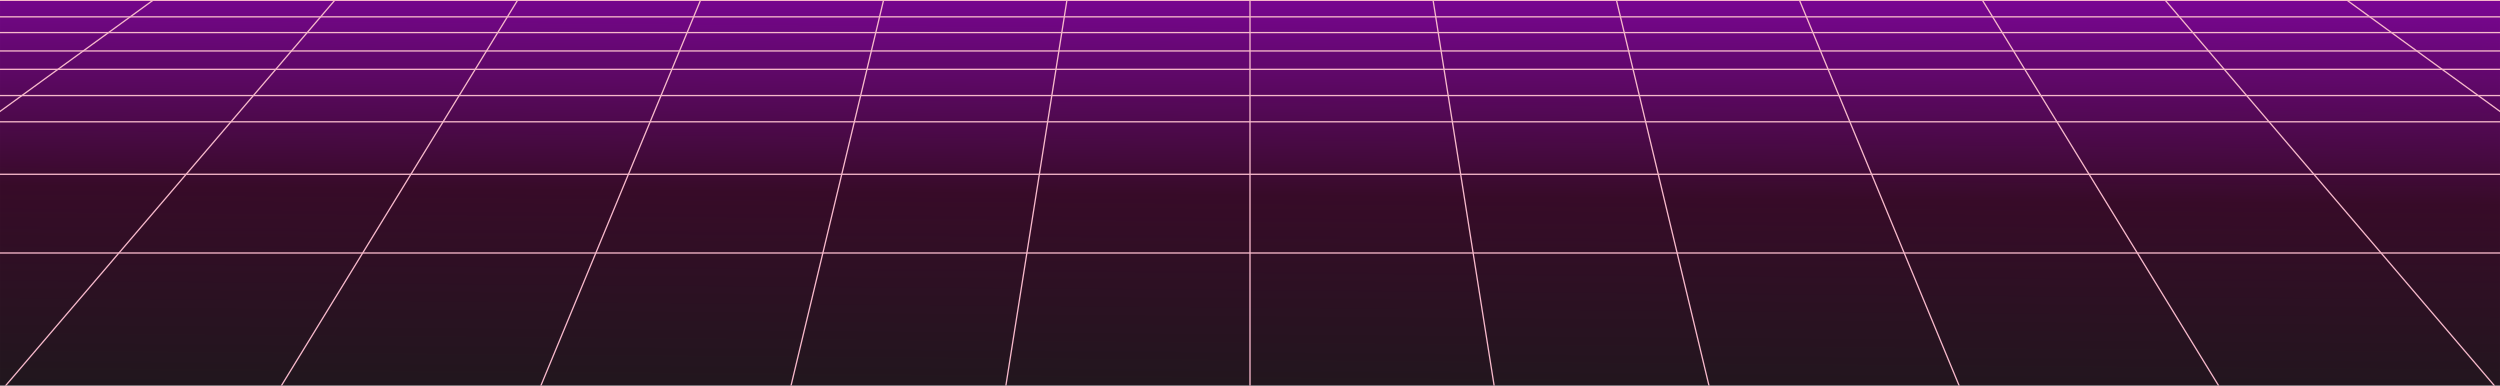 <?xml version="1.0" encoding="UTF-8" standalone="no"?>
<!-- Created with Inkscape (http://www.inkscape.org/) -->

<svg
   width="1905.587"
   height="293.922"
   viewBox="0 0 504.186 77.767"
   version="1.1"
   id="svg4866"
   inkscape:version="1.2.2 (b0a8486, 2022-12-01)"
   sodipodi:docname="bottom_back.svg"
   xmlns:inkscape="http://www.inkscape.org/namespaces/inkscape"
   xmlns:sodipodi="http://sodipodi.sourceforge.net/DTD/sodipodi-0.dtd"
   xmlns:xlink="http://www.w3.org/1999/xlink"
   xmlns="http://www.w3.org/2000/svg"
   xmlns:svg="http://www.w3.org/2000/svg">
  <sodipodi:namedview
     id="namedview4868"
     pagecolor="#ffffff"
     bordercolor="#f1d9db"
     borderopacity="0"
     inkscape:showpageshadow="0"
     inkscape:pageopacity="0"
     inkscape:pagecheckerboard="0"
     inkscape:deskcolor="#4e445c"
     inkscape:document-units="px"
     showgrid="false"
     inkscape:lockguides="true"
     inkscape:zoom="2.8284271"
     inkscape:cx="2047.6045"
     inkscape:cy="173.24116"
     inkscape:window-width="1920"
     inkscape:window-height="1012"
     inkscape:window-x="0"
     inkscape:window-y="0"
     inkscape:window-maximized="1"
     inkscape:current-layer="layer3"
     showguides="false" />
  <defs
     id="defs4863">
    <linearGradient
       inkscape:collect="always"
       id="linearGradient10716">
      <stop
         style="stop-color:#1a1a1a;stop-opacity:1"
         offset="0"
         id="stop10712" />
      <stop
         style="stop-color:#370b28;stop-opacity:1"
         offset="0.389"
         id="stop1094" />
      <stop
         style="stop-color:#bd00ff;stop-opacity:1;"
         offset="1"
         id="stop10714" />
    </linearGradient>
    <linearGradient
       inkscape:collect="always"
       xlink:href="#linearGradient10716"
       id="linearGradient10718"
       x1="255.88"
       y1="242.071"
       x2="256.914"
       y2="107.643"
       gradientUnits="userSpaceOnUse" />
  </defs>
  <g
     inkscape:groupmode="layer"
     id="layer2"
     inkscape:label="Layer 2"
     style="display:none"
     sodipodi:insensitive="true">
    <rect
       style="opacity:1;fill:#bd00ff;fill-opacity:1;stroke:none;stroke-width:2.269;stroke-linecap:round;stroke-dasharray:none;stroke-opacity:1;paint-order:fill markers stroke"
       id="rect9959"
       width="52.711"
       height="59.839"
       x="-731.703"
       y="35.321" />
    <rect
       style="opacity:1;fill:#370b28;fill-opacity:1;stroke:none;stroke-width:2.269;stroke-linecap:round;stroke-dasharray:none;stroke-opacity:1;paint-order:fill markers stroke"
       id="rect9957"
       width="48.915"
       height="56.441"
       x="-464.306"
       y="-217.977" />
    <rect
       style="fill:#f7b9cb;fill-opacity:1;stroke:#ffffff;stroke-width:0.344;stroke-linecap:round;stroke-dasharray:none;stroke-opacity:1;paint-order:fill markers stroke"
       id="rect3310"
       width="19.86"
       height="36.947"
       x="624.4"
       y="-232.738" />
  </g>
  <g
     inkscape:label="Layer 1"
     inkscape:groupmode="layer"
     id="layer1"
     transform="translate(0.15,-150.296)"
     sodipodi:insensitive="true">
    <rect
       style="opacity:1;fill:url(#linearGradient10718);fill-opacity:1;stroke:none;stroke-width:1.319;stroke-linecap:round;stroke-dasharray:none;stroke-opacity:1;paint-order:fill markers stroke"
       id="rect5041"
       width="504.186"
       height="77.767"
       x="-0.15"
       y="150.296" />
  </g>
  <g
     inkscape:groupmode="layer"
     id="layer3"
     inkscape:label="Layer 3">
    <g
       id="g5964">
      <path
         style="fill:#000000;fill-opacity:1;stroke:#f7b9cb;stroke-width:0.265px;stroke-linecap:butt;stroke-linejoin:miter;stroke-opacity:1"
         d="M -24.621,51.022 H 533.47"
         id="path3246" />
      <path
         style="display:inline;fill:#000000;fill-opacity:1;stroke:#f7b9cb;stroke-width:0.265px;stroke-linecap:butt;stroke-linejoin:miter;stroke-opacity:1"
         d="M -24.621,35.147 H 533.47"
         id="path5638"
         inkscape:label="path5638" />
      <path
         style="display:inline;fill:#000000;fill-opacity:1;stroke:#f7b9cb;stroke-width:0.265px;stroke-linecap:butt;stroke-linejoin:miter;stroke-opacity:1"
         d="M -24.621,24.564 H 533.47"
         id="path5643"
         inkscape:label="path5638" />
      <path
         style="display:inline;fill:#000000;fill-opacity:1;stroke:#f7b9cb;stroke-width:0.265px;stroke-linecap:butt;stroke-linejoin:miter;stroke-opacity:1"
         d="M -24.621,19.272 H 533.47"
         id="path5646"
         inkscape:label="path5638" />
      <path
         style="display:inline;fill:#000000;fill-opacity:1;stroke:#f7b9cb;stroke-width:0.265px;stroke-linecap:butt;stroke-linejoin:miter;stroke-opacity:1"
         d="M -24.621,13.98 H 533.47"
         id="path5649"
         inkscape:label="path5638" />
      <path
         style="display:inline;fill:#000000;fill-opacity:1;stroke:#f7b9cb;stroke-width:0.265px;stroke-linecap:butt;stroke-linejoin:miter;stroke-opacity:1"
         d="M -24.621,10.276 H 533.47"
         id="path5652"
         inkscape:label="path5638" />
      <path
         style="display:inline;fill:#000000;fill-opacity:1;stroke:#f7b9cb;stroke-width:0.265px;stroke-linecap:butt;stroke-linejoin:miter;stroke-opacity:1"
         d="M -24.621,6.572 H 533.47"
         id="path5669"
         inkscape:label="path5638" />
      <path
         style="display:inline;fill:#000000;fill-opacity:1;stroke:#f7b9cb;stroke-width:0.265px;stroke-linecap:butt;stroke-linejoin:miter;stroke-opacity:1"
         d="M -24.621,3.397 H 533.47"
         id="path5671"
         inkscape:label="path5638" />
      <path
         style="display:inline;fill:#000000;fill-opacity:1;stroke:#f7b9cb;stroke-width:0.265px;stroke-linecap:butt;stroke-linejoin:miter;stroke-opacity:1"
         d="M -24.472,0.066 H 533.619"
         id="path5837"
         inkscape:label="path5638" />
      <g
         id="g5796"
         inkscape:label="vertical_mesh">
        <path
           style="fill:#000000;fill-opacity:1;stroke:#f7b9cb;stroke-width:0.265px;stroke-linecap:butt;stroke-linejoin:miter;stroke-opacity:1"
           d="m 252.093,-101.946 v 205.468"
           id="path4962" />
        <path
           style="fill:#000000;fill-opacity:1;stroke:#f7b9cb;stroke-width:0.265px;stroke-linecap:butt;stroke-linejoin:miter;stroke-opacity:1"
           d="M 231.123,-100.681 198.98,102.257"
           id="path5717" />
        <path
           style="fill:#000000;fill-opacity:1;stroke:#f7b9cb;stroke-width:0.265px;stroke-linecap:butt;stroke-linejoin:miter;stroke-opacity:1"
           d="M 201.993,-99.107 154.027,100.683"
           id="path5719" />
        <path
           style="fill:#000000;fill-opacity:1;stroke:#f7b9cb;stroke-width:0.265px;stroke-linecap:butt;stroke-linejoin:miter;stroke-opacity:1"
           d="M 180.283,-94.126 101.654,95.702"
           id="path5721" />
        <path
           style="fill:#000000;fill-opacity:1;stroke:#f7b9cb;stroke-width:0.265px;stroke-linecap:butt;stroke-linejoin:miter;stroke-opacity:1"
           d="M 157.605,-86.807 50.248,88.383"
           id="path5725" />
        <path
           style="fill:#000000;fill-opacity:1;stroke:#f7b9cb;stroke-width:0.265px;stroke-linecap:butt;stroke-linejoin:miter;stroke-opacity:1"
           d="M 133.605,-77.332 0.165,78.907"
           id="path5727" />
        <path
           style="fill:#000000;fill-opacity:1;stroke:#f7b9cb;stroke-width:0.265px;stroke-linecap:butt;stroke-linejoin:miter;stroke-opacity:1"
           d="M 112.957,-59.598 -53.27,61.173"
           id="path5729" />
        <path
           style="fill:#000000;fill-opacity:1;stroke:#f7b9cb;stroke-width:0.265px;stroke-linecap:butt;stroke-linejoin:miter;stroke-opacity:1"
           d="M 391.23,-59.598 557.457,61.173"
           id="path5731" />
        <path
           style="fill:#000000;fill-opacity:1;stroke:#f7b9cb;stroke-width:0.265px;stroke-linecap:butt;stroke-linejoin:miter;stroke-opacity:1"
           d="M 370.581,-77.332 504.022,78.907"
           id="path5733" />
        <path
           style="fill:#000000;fill-opacity:1;stroke:#f7b9cb;stroke-width:0.265px;stroke-linecap:butt;stroke-linejoin:miter;stroke-opacity:1"
           d="M 346.582,-86.807 453.938,88.383"
           id="path5735" />
        <path
           style="fill:#000000;fill-opacity:1;stroke:#f7b9cb;stroke-width:0.265px;stroke-linecap:butt;stroke-linejoin:miter;stroke-opacity:1"
           d="m 323.904,-94.126 78.629,189.827"
           id="path5737" />
        <path
           style="fill:#000000;fill-opacity:1;stroke:#f7b9cb;stroke-width:0.265px;stroke-linecap:butt;stroke-linejoin:miter;stroke-opacity:1"
           d="M 302.194,-99.107 350.159,100.683"
           id="path5739" />
        <path
           style="fill:#000000;fill-opacity:1;stroke:#f7b9cb;stroke-width:0.265px;stroke-linecap:butt;stroke-linejoin:miter;stroke-opacity:1"
           d="m 273.064,-100.681 32.142,202.938"
           id="path5741" />
      </g>
    </g>
  </g>
</svg>
